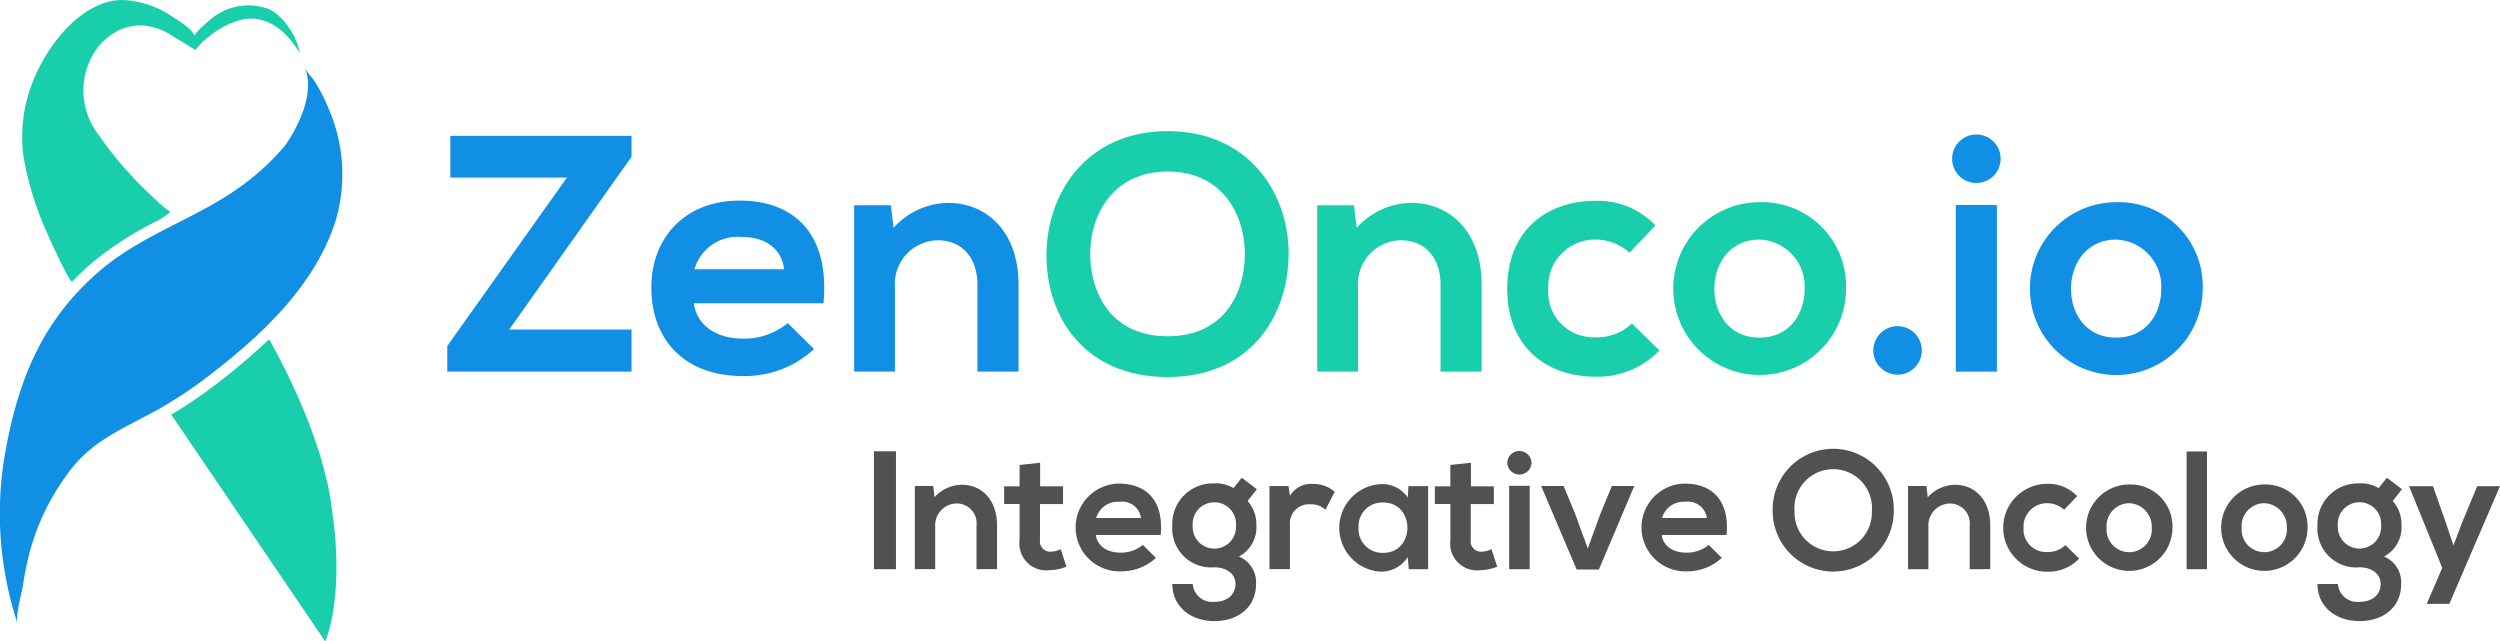 <svg id="Logo" xmlns="http://www.w3.org/2000/svg" width="222.4" height="57.067" viewBox="0 0 222.4 57.067">
  <g id="Group_2" data-name="Group 2" transform="translate(0)">
    <path id="Path_1" data-name="Path 1" d="M81.34,164.566l13.7,20.182c1.771-4.689.629-11.426.629-11.426-.667-6.534-4.817-14.044-5.628-15.461a56.549,56.549,0,0,1-4.748,4.027A40.168,40.168,0,0,1,81.34,164.566Z" transform="translate(-66.103 -127.681)" fill="#19ceab"/>
    <path id="Path_2" data-name="Path 2" d="M24.229,37.295a29.607,29.607,0,0,1,5.941-3.811c.375-.237.736-.48,1.071-.738a8.068,8.068,0,0,1-1.27-1.059,33.329,33.329,0,0,1-5.131-5.809,6.432,6.432,0,0,1-.052-7.806,5.783,5.783,0,0,1,1.752-1.442,4.8,4.8,0,0,1,2.184-.482,5.578,5.578,0,0,1,2.113.6c.252.119,2.568,1.557,2.564,1.562v.061l.618-.679c.241-.222.547-.484.9-.748a7.143,7.143,0,0,1,2.876-1.354c1.543-.214,3.339.369,4.943,3.016a5.5,5.5,0,0,0-.985-2.274h0a4.94,4.94,0,0,0-1.138-1.249,3.325,3.325,0,0,0-.325-.224s0,0,0,0a2.313,2.313,0,0,0-.314-.168,5.2,5.2,0,0,0-5.23.973c-.132.109-1.448,1.212-1.342,1.442-.367-.8-1.511-1.407-2.205-1.87A8.171,8.171,0,0,0,27.992,14a5.088,5.088,0,0,0-2.214.029c-3.2.82-5.708,4.324-6.829,7.23a13.294,13.294,0,0,0-.8,6.452,27.606,27.606,0,0,0,2.151,6.984c.117.287,1.993,4.444,2.2,4.243,0,0,.05-.05.138-.132Q23.386,38.025,24.229,37.295Z" transform="translate(-16.073 -13.889)" fill="#19ceab"/>
    <path id="Path_3" data-name="Path 3" d="M36.533,43.994a6.653,6.653,0,0,1-.729-.954c1.088,2.889-1.757,6.785-1.757,6.785A20.815,20.815,0,0,1,30.5,53.194c-4.117,3.144-9.1,4.467-13.045,7.888C12.62,65.27,10.4,70.269,9.184,76.807a31.05,31.05,0,0,0,1.056,15.665c-.264-.711.335-2.719.457-3.5a27.621,27.621,0,0,1,.641-3.1,20.834,20.834,0,0,1,3.84-7.464c2.117-2.57,5.157-3.681,7.863-5.238a38.148,38.148,0,0,0,4.192-2.817c4.551-3.5,9.452-7.938,11.309-13.9a14.556,14.556,0,0,0-.608-9.737A15.482,15.482,0,0,0,36.533,43.994Z" transform="translate(-8.65 -36.929)" fill="#108fe5"/>
  </g>
  <g id="Group_3" data-name="Group 3" transform="translate(39.79 11.666)">
    <path id="Path_4" data-name="Path 4" d="M198.74,71.54h16.12V73.4L203.983,88.768H214.86v3.746H198.47V90.238l10.638-14.981H198.74Z" transform="translate(-198.47 -71.121)" fill="#108fe5"/>
    <path id="Path_5" data-name="Path 5" d="M288.875,108.137c.239,1.828,1.828,3.146,4.4,3.146a6.093,6.093,0,0,0,3.956-1.379l2.337,2.308a9.071,9.071,0,0,1-6.351,2.4c-5.094,0-8.121-3.146-8.121-7.88,0-4.494,3.056-7.731,7.85-7.731,4.945,0,8.03,3.056,7.46,9.139H288.875Zm8.03-3.027c-.239-1.918-1.738-2.876-3.836-2.876a3.981,3.981,0,0,0-4.136,2.876Z" transform="translate(-266.941 -92.825)" fill="#108fe5"/>
    <path id="Path_6" data-name="Path 6" d="M382.107,115V107.27c0-2.247-1.228-3.955-3.566-3.955a3.887,3.887,0,0,0-3.775,4.136V115H371.14V100.2h3.266l.239,2.008A6.666,6.666,0,0,1,379.5,99.99c3.475,0,6.263,2.608,6.263,7.251V115Z" transform="translate(-334.945 -93.607)" fill="#108fe5"/>
    <path id="Path_7" data-name="Path 7" d="M474.3,80.566c-.061,5.423-3.385,10.848-10.758,10.848S452.76,86.11,452.76,80.6,456.3,69.54,463.547,69.54C470.768,69.54,474.365,75.084,474.3,80.566Zm-17.648.09c.09,3.446,1.947,7.131,6.892,7.131s6.8-3.717,6.861-7.161c.061-3.536-1.918-7.492-6.861-7.492S456.567,77.122,456.657,80.656Z" transform="translate(-399.456 -69.54)" fill="#19ceab"/>
    <path id="Path_8" data-name="Path 8" d="M578.647,115V107.27c0-2.247-1.228-3.955-3.566-3.955a3.887,3.887,0,0,0-3.775,4.136V115H567.68V100.2h3.266l.239,2.008a6.666,6.666,0,0,1,4.855-2.218c3.475,0,6.263,2.608,6.263,7.251V115Z" transform="translate(-490.287 -93.607)" fill="#19ceab"/>
    <path id="Path_9" data-name="Path 9" d="M661.843,112.434a7.6,7.6,0,0,1-5.693,2.337c-4.285,0-7.85-2.576-7.85-7.821s3.566-7.821,7.85-7.821a7.013,7.013,0,0,1,5.333,2.186l-2.308,2.427a4.483,4.483,0,0,0-2.966-1.168,4.156,4.156,0,0,0-4.255,4.375,4.024,4.024,0,0,0,4.195,4.314,4.439,4.439,0,0,0,3.236-1.228Z" transform="translate(-554.008 -92.927)" fill="#19ceab"/>
    <path id="Path_10" data-name="Path 10" d="M734.141,107.4a7.686,7.686,0,1,1-7.731-7.7A7.468,7.468,0,0,1,734.141,107.4Zm-11.716,0c0,2.247,1.348,4.345,4.014,4.345s4.016-2.1,4.016-4.345a4.171,4.171,0,0,0-4.016-4.375C723.8,103.027,722.426,105.184,722.426,107.4Z" transform="translate(-609.706 -93.378)" fill="#19ceab"/>
    <path id="Path_11" data-name="Path 11" d="M807.984,154.55a2.157,2.157,0,0,1-4.314,0A2.157,2.157,0,0,1,807.984,154.55Z" transform="translate(-676.809 -135.043)" fill="#108fe5"/>
    <path id="Path_12" data-name="Path 12" d="M841.434,73.21a2.157,2.157,0,0,1-4.314,0A2.157,2.157,0,0,1,841.434,73.21Zm-3.985,4.106V92.149H841.1V77.316Z" transform="translate(-703.248 -70.753)" fill="#108fe5"/>
    <path id="Path_13" data-name="Path 13" d="M885.5,107.4a7.686,7.686,0,1,1-7.731-7.7A7.468,7.468,0,0,1,885.5,107.4Zm-11.716,0c0,2.247,1.348,4.345,4.014,4.345s4.016-2.1,4.016-4.345a4.171,4.171,0,0,0-4.016-4.375C875.165,103.027,873.786,105.184,873.786,107.4Z" transform="translate(-729.338 -93.378)" fill="#108fe5"/>
  </g>
  <g id="Group_5" data-name="Group 5" transform="translate(77.745 39.939)">
    <g id="Group_4" data-name="Group 4">
      <path id="Path_14" data-name="Path 14" d="M379.54,215.907V205.42H381.5v10.487Z" transform="translate(-379.54 -205.21)" fill="#515151"/>
      <path id="Path_15" data-name="Path 15" d="M402.384,227.146v-3.865A1.761,1.761,0,0,0,400.6,221.3a1.943,1.943,0,0,0-1.889,2.067v3.775H396.9v-7.4h1.633l.12,1a3.333,3.333,0,0,1,2.427-1.109c1.738,0,3.132,1.3,3.132,3.626v3.88Z" transform="translate(-393.261 -216.45)" fill="#515151"/>
      <path id="Path_16" data-name="Path 16" d="M437.987,210.28v2.1h2.038v1.572h-2.052v3.19a.917.917,0,0,0,.958,1.048,2.1,2.1,0,0,0,.885-.224l.509,1.557a4.074,4.074,0,0,1-1.513.314,2.386,2.386,0,0,1-2.652-2.7v-3.19H434.78v-1.572h1.379v-1.9Z" transform="translate(-423.201 -209.052)" fill="#515151"/>
      <path id="Path_17" data-name="Path 17" d="M466.609,223.7c.119.914.914,1.572,2.2,1.572a3.047,3.047,0,0,0,1.977-.69l1.168,1.153a4.537,4.537,0,0,1-3.176,1.2,3.9,3.9,0,1,1-.134-7.806c2.471,0,4.014,1.528,3.731,4.57h-5.769Zm4.016-1.513a1.693,1.693,0,0,0-1.918-1.438,1.988,1.988,0,0,0-2.067,1.438Z" transform="translate(-446.865 -216.047)" fill="#515151"/>
      <path id="Path_18" data-name="Path 18" d="M512.361,216.64l1.348,1.019-.824,1.048a3.145,3.145,0,0,1,.78,2.186,2.929,2.929,0,0,1-1.557,2.756,2.486,2.486,0,0,1,1.528,2.442c0,2.037-1.557,3.3-3.7,3.3s-3.746-1.3-3.746-3.3H508a1.744,1.744,0,0,0,1.933,1.589c1.048,0,1.872-.57,1.872-1.589s-.958-1.484-1.872-1.484a3.456,3.456,0,0,1-3.746-3.717,3.6,3.6,0,0,1,3.746-3.746,2.95,2.95,0,0,1,1.694.419ZM508,220.9a1.929,1.929,0,1,0,3.851,0,1.931,1.931,0,1,0-3.851,0Z" transform="translate(-479.642 -214.079)" fill="#515151"/>
      <path id="Path_19" data-name="Path 19" d="M549.1,219.475l.134.853a2.176,2.176,0,0,1,2.081-1.048,2.8,2.8,0,0,1,1.9.7l-.824,1.589a1.828,1.828,0,0,0-1.318-.48,1.7,1.7,0,0,0-1.843,1.872v3.895H547.41v-7.387H549.1Z" transform="translate(-512.222 -216.165)" fill="#515151"/>
      <path id="Path_20" data-name="Path 20" d="M582.763,219.53h1.752v7.387h-1.723l-.09-1.08a2.808,2.808,0,0,1-2.4,1.3,3.9,3.9,0,0,1,.046-7.791,2.711,2.711,0,0,1,2.352,1.2Zm-4.436,3.687a2.116,2.116,0,0,0,2.188,2.247c2.876,0,2.876-4.48,0-4.48A2.1,2.1,0,0,0,578.328,223.217Z" transform="translate(-535.214 -216.22)" fill="#515151"/>
      <path id="Path_21" data-name="Path 21" d="M620.8,210.28v2.1h2.037v1.572h-2.052v3.19a.917.917,0,0,0,.958,1.048,2.1,2.1,0,0,0,.885-.224l.509,1.557a4.074,4.074,0,0,1-1.513.314,2.386,2.386,0,0,1-2.652-2.7v-3.19H617.59v-1.572h1.379v-1.9Z" transform="translate(-567.69 -209.052)" fill="#515151"/>
      <path id="Path_22" data-name="Path 22" d="M650.487,206.255a1.079,1.079,0,0,1-2.157,0A1.079,1.079,0,0,1,650.487,206.255Zm-1.991,2.052v7.416h1.828v-7.416Z" transform="translate(-591.987 -205.027)" fill="#515151"/>
      <path id="Path_23" data-name="Path 23" d="M670.984,220.14l-3.146,7.431h-1.977L662.7,220.14h1.993l1.019,2.442,1.138,3.117,1.124-3.086,1.019-2.471h1.991Z" transform="translate(-603.345 -216.845)" fill="#515151"/>
      <path id="Path_24" data-name="Path 24" d="M706.757,223.7c.12.914.914,1.572,2.2,1.572a3.047,3.047,0,0,0,1.977-.69l1.17,1.153a4.537,4.537,0,0,1-3.176,1.2,3.9,3.9,0,1,1-.134-7.806c2.471,0,4.014,1.528,3.731,4.57h-5.771Zm4.014-1.513a1.693,1.693,0,0,0-1.918-1.438,1.988,1.988,0,0,0-2.067,1.438Z" transform="translate(-636.675 -216.047)" fill="#515151"/>
      <path id="Path_25" data-name="Path 25" d="M771.732,209.933a5.386,5.386,0,1,1-10.772.015,5.388,5.388,0,1,1,10.772-.015Zm-8.825.044a3.441,3.441,0,1,0,6.878-.015,3.452,3.452,0,1,0-6.878.015Z" transform="translate(-681.008 -204.42)" fill="#515151"/>
      <path id="Path_26" data-name="Path 26" d="M823.9,227.146v-3.865a1.761,1.761,0,0,0-1.784-1.977,1.942,1.942,0,0,0-1.887,2.067v3.775H818.42v-7.4h1.633l.119,1a3.333,3.333,0,0,1,2.427-1.109c1.738,0,3.132,1.3,3.132,3.626v3.88Z" transform="translate(-726.423 -216.45)" fill="#515151"/>
      <path id="Path_27" data-name="Path 27" d="M865.5,225.879a3.8,3.8,0,0,1-2.847,1.17,3.909,3.909,0,1,1,0-7.819,3.507,3.507,0,0,1,2.666,1.094l-1.153,1.214a2.243,2.243,0,0,0-1.484-.585,2.078,2.078,0,0,0-2.128,2.186,2.012,2.012,0,0,0,2.1,2.157,2.223,2.223,0,0,0,1.618-.614Z" transform="translate(-758.283 -216.126)" fill="#515151"/>
      <path id="Path_28" data-name="Path 28" d="M901.646,223.351a3.843,3.843,0,1,1-3.865-3.851A3.733,3.733,0,0,1,901.646,223.351Zm-5.859,0a2.014,2.014,0,1,0,4.016,0,2.085,2.085,0,0,0-2.008-2.186A2.028,2.028,0,0,0,895.788,223.351Z" transform="translate(-786.128 -216.339)" fill="#515151"/>
      <path id="Path_29" data-name="Path 29" d="M938.443,205.49v10.473H936.63V205.49Z" transform="translate(-819.854 -205.266)" fill="#515151"/>
      <path id="Path_30" data-name="Path 30" d="M958.967,223.351A3.843,3.843,0,1,1,955.1,219.5,3.733,3.733,0,0,1,958.967,223.351Zm-5.859,0a2.014,2.014,0,1,0,4.016,0,2.085,2.085,0,0,0-2.008-2.186A2.028,2.028,0,0,0,953.108,223.351Z" transform="translate(-831.433 -216.339)" fill="#515151"/>
      <path id="Path_31" data-name="Path 31" d="M998.341,216.64l1.348,1.019-.824,1.048a3.145,3.145,0,0,1,.78,2.186,2.929,2.929,0,0,1-1.557,2.756,2.485,2.485,0,0,1,1.528,2.442c0,2.037-1.557,3.3-3.7,3.3s-3.746-1.3-3.746-3.3h1.813a1.744,1.744,0,0,0,1.933,1.589c1.048,0,1.872-.57,1.872-1.589s-.958-1.484-1.872-1.484a3.456,3.456,0,0,1-3.746-3.717,3.6,3.6,0,0,1,3.746-3.746,2.95,2.95,0,0,1,1.694.419Zm-4.36,4.255a1.929,1.929,0,1,0,3.851,0,1.931,1.931,0,1,0-3.851,0Z" transform="translate(-863.752 -214.079)" fill="#515151"/>
      <path id="Path_32" data-name="Path 32" d="M1039.129,220.21l-4.509,10.473h-2.008l1.379-3.205-2.951-7.265h2.127l1.124,3.19.7,2.084.763-2.037,1.348-3.236h2.023Z" transform="translate(-894.474 -216.9)" fill="#515151"/>
    </g>
  </g>
</svg>
